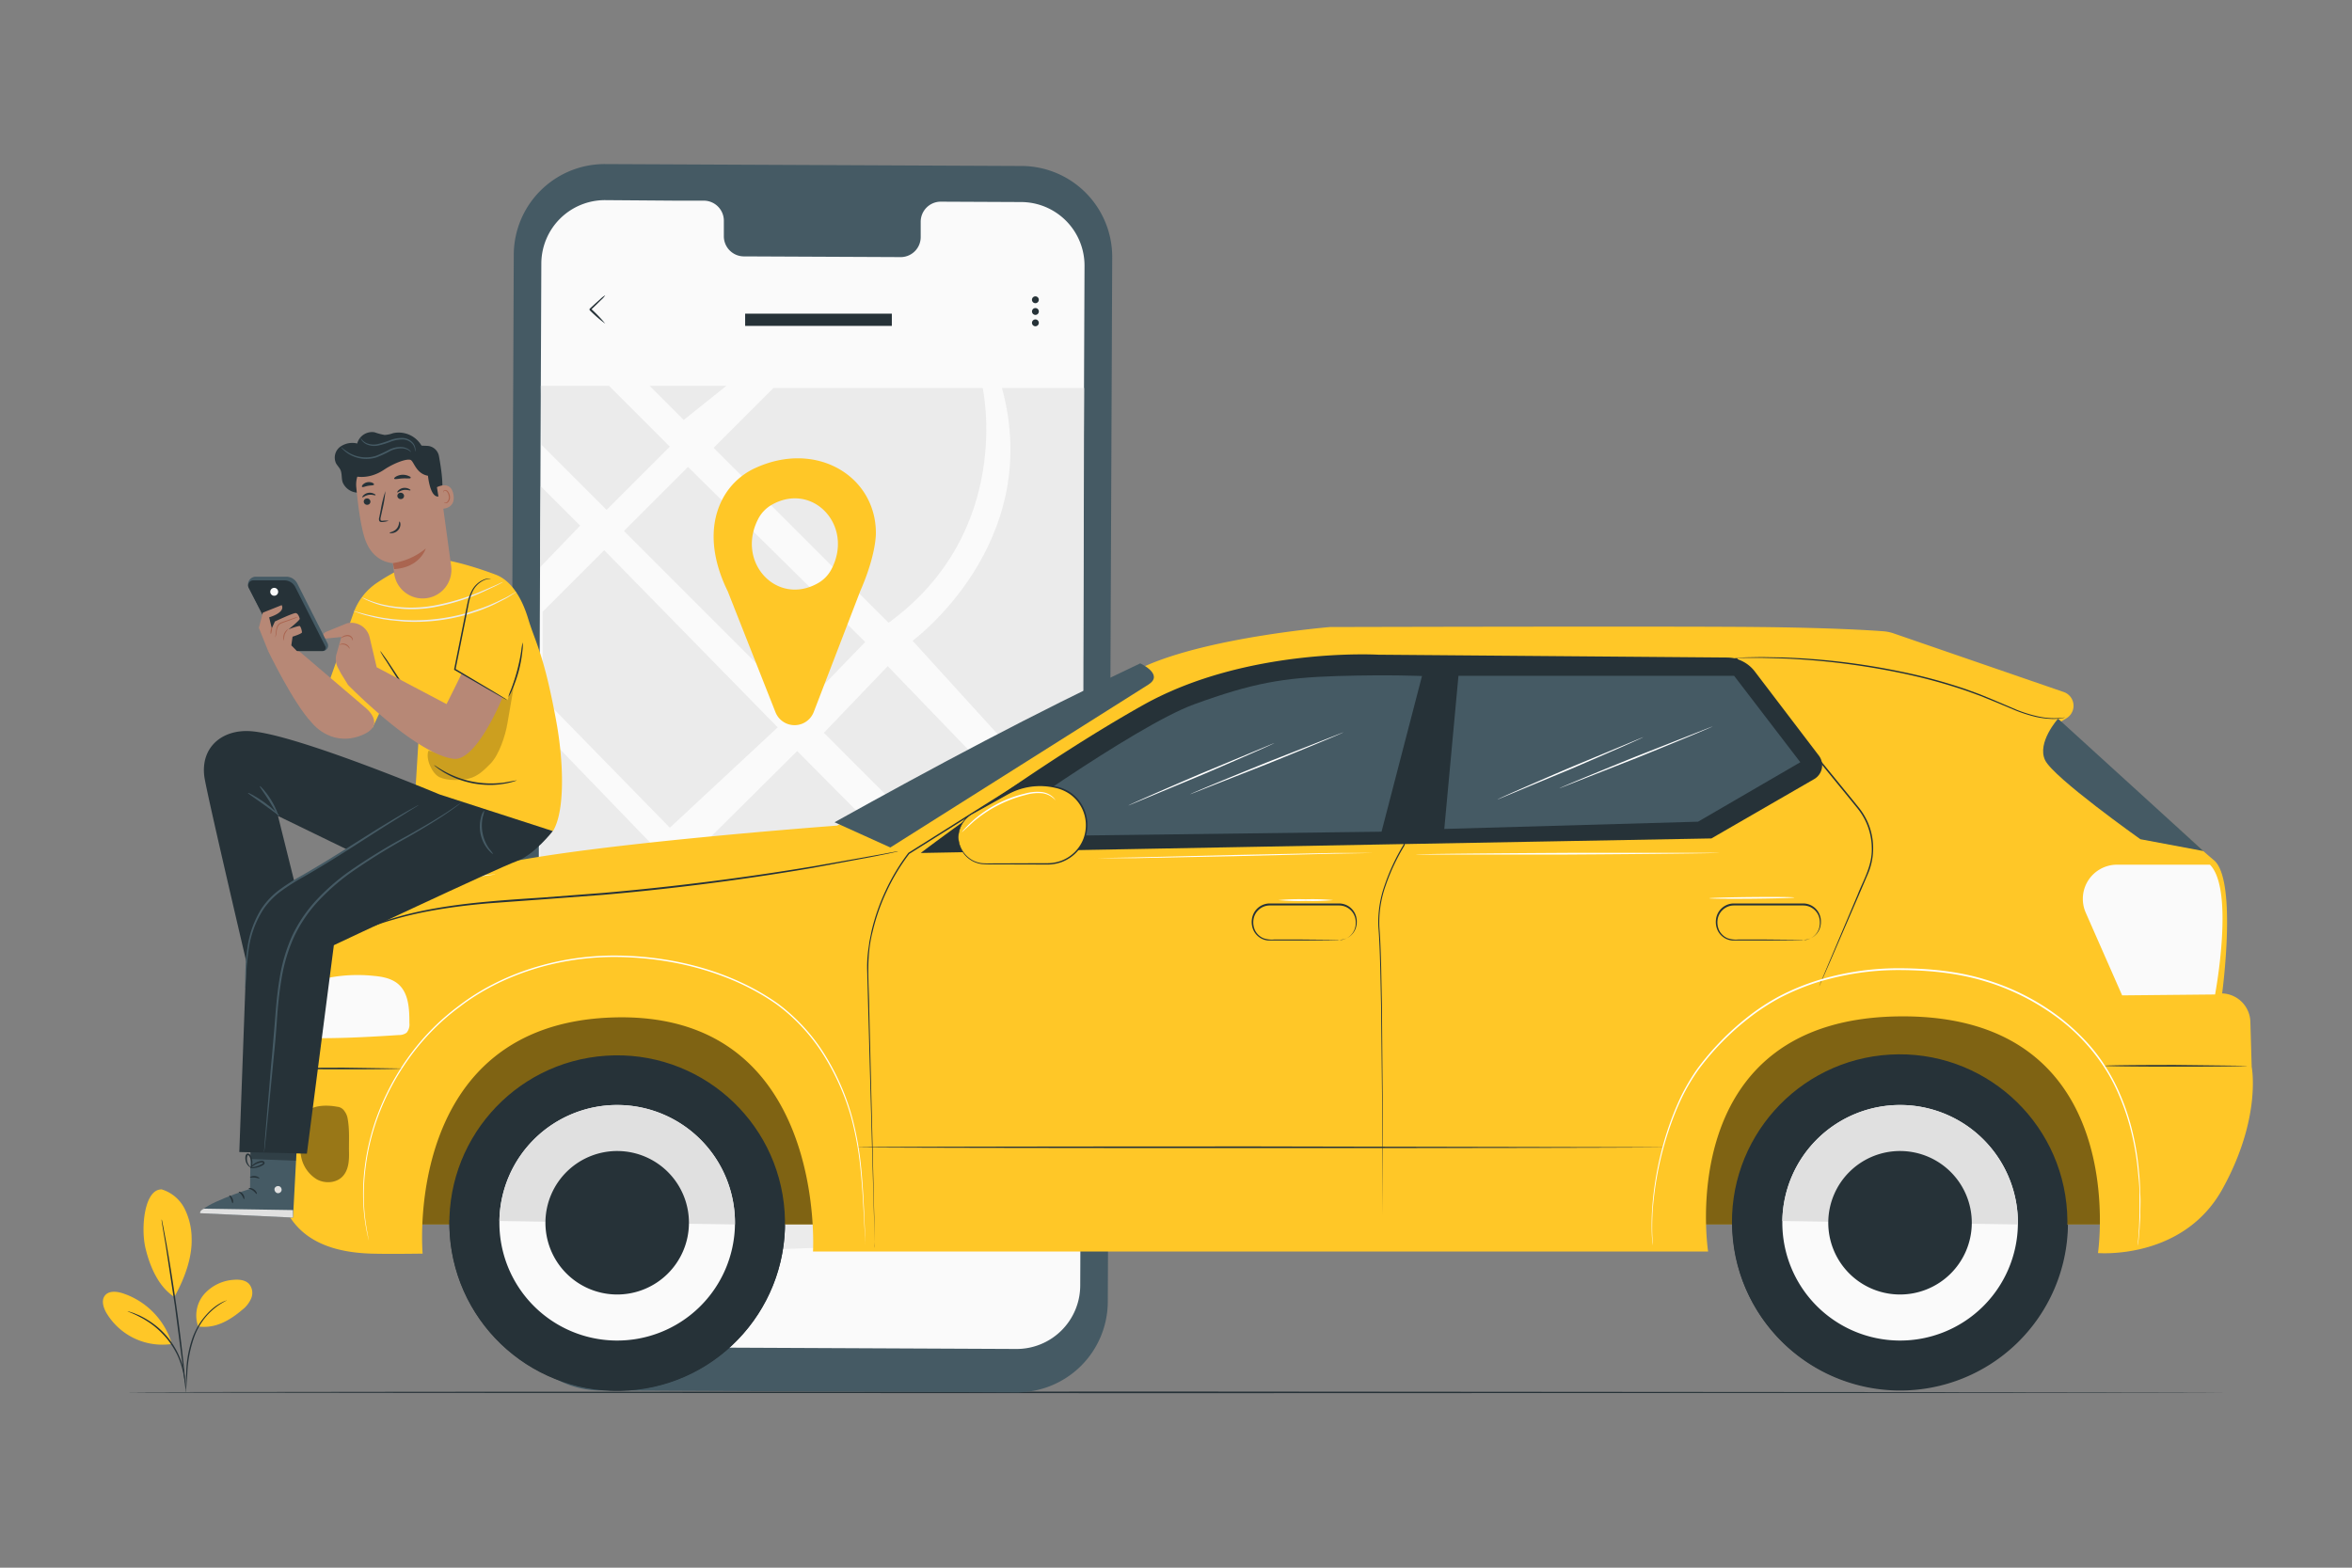 <svg xmlns="http://www.w3.org/2000/svg" xmlns:xlink="http://www.w3.org/1999/xlink" viewBox="0 0 750 500" xmlns:v="https://vecta.io/nano"><rect x="0" y="0" width="750" height="500" fill="#808080" stroke="none"/><style><![CDATA[.B{fill:#263238}.C{fill:#455a64}.D{fill:#ffc727}.E{fill:#fafafa}.F{fill:#b78876}.G{fill:#aa6550}.H{fill:#e0e0e0}]]></style><path d="M710 444.08c0 .15-150 .26-334.94.26s-335-.11-335-.26 149.94-.26 335-.26l334.94.26z" class="B"/><path d="M324.16 444.08l-132.92-.61a29 29 0 0 1-28.82-29.08l1.41-333.23a29 29 0 0 1 29.09-28.83l132.92.61A29 29 0 0 1 354.66 82l-1.41 333.23a29 29 0 0 1-29.09 28.85z" class="C"/><path d="M325.65 64.44l-25.77-.12a6.41 6.41 0 0 0-6.29 6.51v4.68a6.39 6.39 0 0 1-6.3 6.49l-50.24-.23a6.42 6.42 0 0 1-6.23-6.57v-4.68a6.41 6.41 0 0 0-6.21-6.52h-9.06L193 63.83A20.28 20.28 0 0 0 172.62 84l-1.37 325.26a20.28 20.28 0 0 0 20.18 20.37l132.66.61a20.28 20.28 0 0 0 20.37-20.19l1.37-325.25a20.27 20.27 0 0 0-20.18-20.36z" class="E"/><path d="M172.46 123.05h21.74l19.4 19.41-20.17 20.17-20.74-20.75-.23-18.83zm45.57 10.89l-10.9-10.89h24.52l-13.62 10.89zm9.53 8.9l19.09-19.09h66.7s10.21 45.6-30 74.88zm-8.17 6.08l-20.42 20.43 56.51 56.51 20.42-21.11-56.51-55.83zm-47.18 32.01l12.8-13.28-12.55-12.55-.25 25.83zm20.46-5.45l-19.66 19.66v27.32l40.59 41.53 34.39-32-55.32-56.51zM291 204.36s42.12-30.88 28.5-80.61h26.19l-.32 140.36zm-7.92 8.1l-20.36 21.26 62.44 62.45 19.1-20.24-61.18-63.47zm-28.87 27.08l-32.01 31.78 64.02 63.57L318.17 304l-63.96-64.46zm-16.78 159.23l48.94-50.72 46.55 47.45-95.49 3.27zM294 341.5l51-50.5-.44 104.71zm-43.63-28.36l28.91 28.91-57.08 58.9-26.37-31.63 54.54-56.18zm-78.11 60.28c2.73-.27 72.64-65.74 72.64-65.74l-72.64-75.27zm-1.01 14.92l16.83-14.92 23.31 27.53h-40.14v-10.53" fill="#ebebeb"/><path d="M193 103.23a41.85 41.85 0 0 1-5-4.34h0v-.38h0 0l.07-.06.12-.11.25-.23.48-.45.91-.84 1.57-1.4a7.66 7.66 0 0 1 1.6-1.25 7 7 0 0 1-1.28 1.46l-1.5 1.48-.89.86-.48.46-.24.23-.13.11-.06.06h0 0v-.38h0a42.46 42.46 0 0 1 4.58 4.78zm138.25-7.63a1.09 1.09 0 1 1-1.08-1.08 1.08 1.08 0 0 1 1.08 1.08zm-.31 2.97a1.09 1.09 0 1 1-1.54 0 1.1 1.1 0 0 1 1.54 0zm.31 4.5a1.09 1.09 0 0 1-2.17 0 1.09 1.09 0 1 1 2.17 0zm-93.64-3.04h46.78v3.9h-46.78z" class="B"/><path d="M279.3 170c0-18.22-19.14-29.76-38.66-20.63a22.16 22.16 0 0 0-10.28 9.85c-4.91 9.51-2.74 20.37 1.71 29.39l15.2 38.51a6.55 6.55 0 0 0 12.2 0l14.89-38.71c5.16-11.8 4.94-18.41 4.94-18.41zM261 185.9c-13.12 7.63-26.42-6.47-19.23-20.39a11 11 0 0 1 4.17-4.42c13.13-7.63 26.43 6.47 19.23 20.39a10.91 10.91 0 0 1-4.17 4.42zM122.25 309.12h554.82v81.41H122.25z" class="D"/><path d="M122.25 309.12h554.82v81.41H122.25z" opacity=".5"/><g class="B"><circle cx="196.8" cy="389.98" r="53.5" transform="matrix(.998 -.067 .067 .998 -25.73 14.09)"/><path d="M143.32 389.07v.14a53.5 53.5 0 1 0 107 1.55v-.14z"/></g><path d="M159.25 389.44a37.56 37.56 0 1 0 38.09-37 37.56 37.56 0 0 0-38.09 37z" class="E"/><path d="M197.34 352.43a37.55 37.55 0 0 0-38.09 37l75.11 1.09a37.56 37.56 0 0 0-37.02-38.09z" class="H"/><g class="B"><path d="M173.93 389.65a22.88 22.88 0 1 0 23.2-22.54 22.87 22.87 0 0 0-23.2 22.54z"/><circle cx="605.9" cy="389.98" r="53.5" transform="matrix(.998 -.058 .058 .998 -21.54 35.69)"/><path d="M552.42 389.07v.14a53.5 53.5 0 1 0 107 1.55v-.14z"/></g><path d="M568.35 389.44a37.56 37.56 0 1 0 38.09-37 37.56 37.56 0 0 0-38.09 37z" class="E"/><path d="M606.44 352.43a37.55 37.55 0 0 0-38.09 37l75.11 1.09a37.56 37.56 0 0 0-37.02-38.09z" class="H"/><path d="M583,389.65a22.88,22.88,0,1,0,23.2-22.54A22.87,22.87,0,0,0,583,389.65Z" class="B"/><path d="M266.93 263.32s-78.78 5.81-108 12.36c-20.58 4.61-60.26 12.58-59.78 37.54l3.15 17.9S87.59 337.84 87.59 355s-3.59 43.76 30.77 44.83c5.66.17 16.41 0 16.41 0s-6.59-73.18 60.63-75.32c68.39-2.18 63.85 74.65 63.85 74.65h285.43s-11.72-74.85 61.9-75S669 399.65 669 399.65s27.08 2.34 39.68-20.42 9.33-39 9.33-39l-.42-14.39a9.32 9.32 0 0 0-9-9h0s4.92-36.22-2.63-42.49-48.92-44.1-48.92-44.1l2-1.23a4.64 4.64 0 0 0-1-8.32l-54.07-18.64a13.14 13.14 0 0 0-3.39-.72c-4.36-.33-16.7-1.11-39.35-1.35-27.59-.3-137.13 0-137.13 0s-37.7 3.1-58.7 12.34c-22.02 9.72-98.47 50.99-98.47 50.99z" class="D"/><path d="M107.57,353c-2.86-.58-7.24-.63-9.42,1.3-1.62,1.44-2.05,3.77-2.29,5.92a25.16,25.16,0,0,0,.2,8.87,10.82,10.82,0,0,0,5,7.07c2.62,1.42,6.2,1.19,8.23-1,1.86-2,2.07-5,2-7.67-.07-3.86.24-7.13-.47-10.92a5.26,5.26,0,0,0-1-2.21,3,3,0,0,0-2.28-1.37" opacity=".4"/><path d="M102.32,331.12c8.36,0,16.47-.46,24.82-1a4,4,0,0,0,2.54-.77,4.06,4.06,0,0,0,.87-3c0-4.48-.18-9.58-3.58-12.5-2.08-1.78-4.93-2.34-7.66-2.59a49.33,49.33,0,0,0-20.14,2Z" class="E"/><path d="M276 396.87s0-.24-.06-.72-.08-1.19-.14-2.1l-.44-8.07c-.19-3.5-.43-7.79-.93-12.75a100.8 100.8 0 0 0-2.95-16.63 75.75 75.75 0 0 0-8.05-18.75 59 59 0 0 0-15.57-17.36c-13.49-9.6-31.72-15-50.79-15.26s-37.31 5.77-50.47 15.88a74 74 0 0 0-16.37 16.71 78.66 78.66 0 0 0-9.58 18 72.89 72.89 0 0 0-4.05 16.37 68.63 68.63 0 0 0-.49 12.73 63.7 63.7 0 0 0 1 8l.37 2.06.11.71s-.06-.23-.16-.69l-.43-2a58.35 58.35 0 0 1-1.08-8 67.41 67.41 0 0 1 .4-12.78 72.9 72.9 0 0 1 4-16.46 79 79 0 0 1 9.58-18.15 74 74 0 0 1 16.44-16.84c13.22-10.16 31.5-16.25 50.72-16s37.48 5.7 51.08 15.39a59.4 59.4 0 0 1 15.65 17.52 75.52 75.52 0 0 1 8 18.89 99.05 99.05 0 0 1 2.89 16.7c.47 5 .68 9.26.84 12.76l.35 8.08c0 .91.06 1.61.08 2.1a5.92 5.92 0 0 0 .05.66z" fill="#fff"/><g class="B"><path d="M279 398.11v-.6l-.06-1.77-.22-6.91-.74-26.23-1.12-40.7-.33-12.15a41.24 41.24 0 0 1 .28-6.35l.45-3.22.66-3.23a65.4 65.4 0 0 1 4.45-12.81 64.52 64.52 0 0 1 7.3-12.14h0 0l49.43-31.14 13.35-8.4a104.88 104.88 0 0 1 14.13-7.89 145.22 145.22 0 0 1 15.42-6.21l8-2.47s5.43-1.46 8.21-2a187.26 187.26 0 0 1 31.85-4 301.85 301.85 0 0 1 30.85.1h.29l-.07.29-13.28 59.41h0 0a65.6 65.6 0 0 0-6 12.77 34.86 34.86 0 0 0-2 13.2c.34 4.39.46 8.69.57 12.86l.24 12.14.33 40.67v26.21 6.91 1.77.6-.6-1.77-6.91l-.16-26.2-.44-40.68q-.12-5.88-.26-12.13c-.12-4.17-.24-8.45-.59-12.84a35.22 35.22 0 0 1 2-13.37 65.08 65.08 0 0 1 6-12.87v.07l13.23-59.42.23.3a300.56 300.56 0 0 0-30.78-.08 185.2 185.2 0 0 0-31.77 4c-2.77.55-5.47 1.32-8.18 2s-5.36 1.55-8 2.46a145 145 0 0 0-15.42 6.22 104.27 104.27 0 0 0-14.06 7.84l-13.36 8.4L290 272.31v-.05a63.63 63.63 0 0 0-7.28 12.07 64.35 64.35 0 0 0-4.44 12.72c-2.25 8.57-1.12 17-1.1 24.85l1 40.7.62 26.22.15 6.92q0 1.15 0 1.77a5.45 5.45 0 0 1 .05.6z"/><path d="M460.55 211.64h.47l1.37-.05 5.31-.13 19.69-.38 66.38-1.14h.13l.08.1 9.3 11.39L589.84 254l3 3.7a21.93 21.93 0 0 1 2.49 4 20.79 20.79 0 0 1 .37 16.88l-3 7-9.18 21.24-2.52 5.76-.67 1.5-.24.5s.06-.18.19-.52.36-.87.62-1.52l2.43-5.8 9-21.3c1.72-4.52 4.75-9.28 4.54-15.08a20.42 20.42 0 0 0-2-8.51 21.25 21.25 0 0 0-2.44-3.89l-3-3.7-26.59-32.54-9.29-11.39.2.1-66.39 1-19.69.23h-5.31H461z"/><use xlink:href="#B"/><use xlink:href="#B" x="148"/></g><path d="M704.69 275.78h-29.6a10.93 10.93 0 0 0-9.67 5.83h0a10.94 10.94 0 0 0-.32 9.49l11.6 26.37 29.64-.29s6.31-33.43-1.65-41.4z" class="E"/><path d="M293.6 272.05l152.73-2.82 99.4-1.82 32.78-18.93A5.09 5.09 0 0 0 580 241l-20.41-26.81a11.34 11.34 0 0 0-8.94-4.48l-111.18-.9s-41.86-2.44-74.85 16c-34.69 19.47-71.02 47.24-71.02 47.24z" class="B"/><path d="M363.59 211.58s7.66 3.49 2.68 6.72l-82.36 52-17.79-8.05c31.51-17.53 63.33-34.58 97.47-50.67z" class="C"/><path d="M286.41 271.54l-.48.12-1.41.31-5.43 1.12-20 3.72c-17 2.92-40.52 6.32-66.69 8.58l-19.12 1.44-17.8 1.3c-11.33 1-21.47 2.64-29.71 5.09A83.67 83.67 0 0 0 107 301c-2.13 1.12-3.65 2.22-4.72 2.88l-1.22.77-.43.25a4.84 4.84 0 0 1 .4-.29l1.19-.82c1.06-.69 2.56-1.82 4.68-3a81.59 81.59 0 0 1 18.72-8c8.26-2.51 18.43-4.2 29.77-5.21 5.67-.54 11.63-.92 17.81-1.33l19.11-1.46a867.78 867.78 0 0 0 66.68-8.43l20.06-3.55 5.45-1 1.42-.26zm430.11 68.39c0 .15-10.18.26-22.73.26s-22.74-.11-22.74-.26 10.18-.26 22.74-.26l22.73.26zm-186.23 25.98c0 .15-57.46.26-128.33.26s-128.34-.11-128.34-.26 57.45-.26 128.34-.26l128.33.26zM128 340.79c0 .15-8.13.26-18.15.26s-18.15-.11-18.15-.26 8.13-.26 18.15-.26l18.15.26z" class="B"/><path d="M656.27 229.21s-6.82 7.63-4.14 13.23 30.39 25.22 30.39 25.22l20.11 3.77zm-191.2-13.67l-4.52 48.84 80.92-2.31 32.61-18.96-21.11-27.57h-87.9zm-152.31 51.34s48.82-35.26 68.08-42.27c18.59-6.76 28.28-8.46 45.74-9 16.69-.48 26.86 0 26.86 0l-12.9 49.65z" class="C"/><path d="M305.62 267h0a8.57 8.57 0 0 1 4.36-7.46l11.22-6.3a21.31 21.31 0 0 1 10.47-2.74h0a21.57 21.57 0 0 1 6.65 1.06 12.16 12.16 0 0 1 8.18 11.17h0a12.35 12.35 0 0 1-12.35 12.82h-20a8.55 8.55 0 0 1-8.53-8.55z" class="D"/><path d="M305.62 267s0 .38.13 1.08a8.49 8.49 0 0 0 1 2.93 8.8 8.8 0 0 0 3.44 3.39 8.46 8.46 0 0 0 2.88.9 32.25 32.25 0 0 0 3.45.07l17.11-.06a12.83 12.83 0 0 0 4.76-.78 12.16 12.16 0 0 0 7.08-7 12.45 12.45 0 0 0 .75-5.29 12.11 12.11 0 0 0-5.05-8.95 12.88 12.88 0 0 0-4.63-2 21.23 21.23 0 0 0-13.62 1.31c-1.29.58-2.47 1.31-3.64 1.94l-3.34 1.86-5.75 3.18a8.61 8.61 0 0 0-3.44 3.39 8.77 8.77 0 0 0-1 2.93l-.12 1.08a5.39 5.39 0 0 1 0-1.1 8.27 8.27 0 0 1 .92-3 8.64 8.64 0 0 1 3.47-3.54l5.71-3.25 3.32-1.89 3.66-2a21.5 21.5 0 0 1 13.91-1.4 13.25 13.25 0 0 1 4.81 2 12.6 12.6 0 0 1 5.28 9.33 12.87 12.87 0 0 1-.78 5.52 12.64 12.64 0 0 1-7.4 7.3 13.44 13.44 0 0 1-4.93.79l-17.11-.05a33 33 0 0 1-3.49-.11 8.65 8.65 0 0 1-3-1 8.86 8.86 0 0 1-3.48-3.54 8.41 8.41 0 0 1-.91-3 6.54 6.54 0 0 1 .01-1.04z" class="B"/><path d="M681.74 397.32v-.69c0-.46.08-1.15.14-2l.22-3.3.15-4.51v-5.65c0-2.06-.15-4.31-.43-6.71a86.58 86.58 0 0 0-2.89-16.08 72.65 72.65 0 0 0-3.19-9 58.58 58.58 0 0 0-4.82-9.08 61.79 61.79 0 0 0-15.64-16.3 74 74 0 0 0-22.42-11.06c-8.34-2.55-17.42-3.48-26.66-3.55a87.83 87.83 0 0 0-26.6 3.87 74.88 74.88 0 0 0-11.84 4.89 67.92 67.92 0 0 0-10.28 6.72 85.26 85.26 0 0 0-15.84 16.24 62.5 62.5 0 0 0-5.26 8.84 85.89 85.89 0 0 0-3.64 8.79 104.91 104.91 0 0 0-5.78 28c-.16 3.39-.14 6-.05 7.82l.11 2c.02.45 0 .69 0 .69s0-.23-.08-.69-.1-1.15-.17-2a77.28 77.28 0 0 1 0-7.83 103.1 103.1 0 0 1 5.63-28.17 90.64 90.64 0 0 1 3.62-8.84 65.15 65.15 0 0 1 5.28-8.92 86.08 86.08 0 0 1 15.89-16.36 68.82 68.82 0 0 1 10.34-6.78 75.36 75.36 0 0 1 11.92-4.93 87.74 87.74 0 0 1 26.76-3.91c9.28.07 18.4 1 26.81 3.58a74.36 74.36 0 0 1 22.56 11.16 68.55 68.55 0 0 1 8.84 7.76 54.06 54.06 0 0 1 6.87 8.71 59 59 0 0 1 4.83 9.16 71.13 71.13 0 0 1 3.17 9 85.49 85.49 0 0 1 2.83 16.16c.27 2.4.27 4.65.38 6.72s0 4 0 5.66-.15 3.21-.21 4.52-.19 2.4-.27 3.3l-.18 2c-.04.45-.1.77-.1.77zM438.4 272.05h-.23-.68l-2.61.06-9.59.17-31.64.79-31.65.63h-9.6-2.61-.67a.64.64 0 0 1-.24 0 .75.75 0 0 1 .24 0h.67l2.61-.06 9.59-.17 31.65-.78 31.65-.64h9.59 2.61.68zm-13.26 15.03a72.38 72.38 0 0 1-8.76.26 72.38 72.38 0 0 1-8.76-.26 74.92 74.92 0 0 1 8.76-.26 74.92 74.92 0 0 1 8.76.26zm3.22-53.51c.05.13-10.82 4.66-24.29 10.11l-24.49 9.63c-.06-.14 10.82-4.66 24.29-10.11l24.49-9.63zM406.32 237c.06.14-10.3 4.7-23.13 10.19l-23.33 9.71c-.06-.13 10.3-4.69 23.13-10.19l23.33-9.71zm139.76-5.32c.06.13-10.82 4.66-24.29 10.11l-24.49 9.63c-.06-.13 10.82-4.66 24.3-10.11l24.48-9.63zM524 235.09c.06.14-10.3 4.7-23.12 10.19l-23.34 9.71c-.06-.13 10.3-4.69 23.13-10.19l23.33-9.71zM548.21 272c0 .14-21.63.39-48.31.55h-48.31c0-.17 21.62-.39 48.31-.54l48.31-.01zm23.95 14.25c0 .14-6.06.31-13.55.38s-13.55 0-13.55-.13 6.06-.32 13.55-.39 13.55-.01 13.55.14zM158 278.85a2.41 2.41 0 0 1-.59.12l-1.69.22-2.68.37-3.53.57-9.08 2a112.6 112.6 0 0 0-10.81 3.58c-3.76 1.49-7.25 3.12-10.37 4.73s-5.82 3.23-8 4.68c-1.13.69-2.11 1.39-3 2l-2.22 1.55-1.39 1a3.1 3.1 0 0 1-.51.32 2.89 2.89 0 0 1 .44-.4l1.34-1.07c.58-.46 1.3-1 2.17-1.63s1.82-1.33 3-2c2.2-1.49 4.92-3.12 8-4.79a97.9 97.9 0 0 1 21.28-8.35c3.4-.88 6.51-1.53 9.14-1.94 1.31-.24 2.5-.36 3.55-.5s2-.23 2.69-.28l1.71-.13a3.9 3.9 0 0 1 .55-.05zm178.58-23.59s-.29-.39-1-.93a6.66 6.66 0 0 0-3.3-1.33 14.25 14.25 0 0 0-5.34.57 41 41 0 0 0-16.53 8.51l-3.71 3.4a6.43 6.43 0 0 1 .84-1.06 35.27 35.27 0 0 1 2.62-2.62 38.35 38.35 0 0 1 10.28-6.56 37.1 37.1 0 0 1 6.39-2.13 14.17 14.17 0 0 1 5.5-.48 6.42 6.42 0 0 1 3.38 1.55 4.33 4.33 0 0 1 .67.76c.16.2.22.31.2.32z" fill="#fff"/><path d="M658.54 228.85a16 16 0 0 1-4.26.44 27 27 0 0 1-5-.62 45.62 45.62 0 0 1-6.37-2l-7.43-3.11-4.15-1.67-4.46-1.62a174.28 174.28 0 0 0-20.38-5.55 234.5 234.5 0 0 0-38.08-4.72l-6.64-.18h-5l-3.16.07h-1.11a.75.75 0 0 1 .28 0l.82-.06 3.17-.17 5-.09 6.64.12a220.6 220.6 0 0 1 38.18 4.6 167.06 167.06 0 0 1 20.41 5.56l4.47 1.64 4.15 1.71 7.4 3.16a43.83 43.83 0 0 0 6.29 2 26.47 26.47 0 0 0 4.94.7 22.77 22.77 0 0 0 3.15-.11l.81-.1z" class="B"/><path d="M177.41 230.23c-4-21.88-6.69-25.24-8.95-32.77s-5.85-12.42-10.32-14.15c-3-1.16-18.07-6.59-23.31-4.79a65.75 65.75 0 0 0-14.53 7.3 19.46 19.46 0 0 0-7.58 9.7l-8 22.57 14.08 14 7.06-15 7.66 18-1.13 18.15 43.93 11.82c3.96-6.4 3.36-22.42 1.09-34.83z" class="D"/><path d="M166 206.36l-4.19 24.35c-.67 3.91-2.62 10-5.4 12.84-2.06 2.09-4.08 4.1-6.95 4.78-2.66.63-6.71.7-9.21-.4s-4.64-6-3.61-8.51c3.73.8 4.88 2 8.09 0 2.8-1.78 6.78-5.72 8.3-8.67 6.41-12.4 8.18-12.84 13-24.39" opacity=".2"/><path d="M134.17 228.43a27.71 27.71 0 0 1-1.94-3l-4.52-7.43-4.64-7.31a26.79 26.79 0 0 1-1.87-3.08 3.82 3.82 0 0 1 .63.74l1.54 2.13 4.78 7.24 4.4 7.48 1.24 2.32a3.17 3.17 0 0 1 .38.91zm30.66 20.43a5 5 0 0 1-1 .39 11.34 11.34 0 0 1-1.25.34 14.46 14.46 0 0 1-1.68.35 26.57 26.57 0 0 1-4.44.41 31.21 31.21 0 0 1-5.45-.47 30.67 30.67 0 0 1-5.27-1.49 28.09 28.09 0 0 1-4-1.94c-.56-.31-1-.65-1.44-.92a11.6 11.6 0 0 1-1.05-.77 4.62 4.62 0 0 1-.83-.73c.06-.08 1.3.89 3.5 2.1a31.62 31.62 0 0 0 4 1.81 30.65 30.65 0 0 0 10.55 1.93 32.81 32.81 0 0 0 4.39-.29l3.97-.72z" class="B"/><path d="M147.2 214.77c-.08.39-4.8 9.79-4.8 9.79l-22.28-11.74-2.27-9.6a6 6 0 0 0-7.22-4.42l-6.57 2.69a1.76 1.76 0 0 0-1.08 1.27c-.09.48 0 1 .87.89 1.63-.13 5-.49 5-.49l-1.55 5.47a5.81 5.81 0 0 0 .44 4.29l1 1.89 2.17 3.51h-.05s21.66 22.25 33.82 23.7c7.31.87 15.59-19.62 15.59-19.62z" class="F"/><path d="M108.69 203.53s.17-.23.54-.48a2.9 2.9 0 0 1 1.69-.52 1.76 1.76 0 0 1 1.49 1c.21.45.07.75 0 .73s0-.28-.24-.62a1.73 1.73 0 0 0-1.31-.75 3.39 3.39 0 0 0-1.55.4c-.31.15-.59.28-.62.24zm2.81 3.41l-.36-.45a2.44 2.44 0 0 0-2.31-.91c-.34 0-.55.12-.57.08s.16-.19.52-.31a2.24 2.24 0 0 1 2.55 1c.18.34.2.58.17.59z" class="G"/><path d="M151.82 185.1l-6 28.59 16 9.61 6.14-17.57s-2.58-21.34-16.14-20.63z" class="D"/><path d="M160.44 185.6s-.13.11-.41.26l-1.21.64-4.57 2.17a67.39 67.39 0 0 1-15.89 5 39.79 39.79 0 0 1-16.62-.56 28.24 28.24 0 0 1-4.74-1.71c-.55-.23-1-.48-1.23-.62a2.84 2.84 0 0 1-.41-.25 16.76 16.76 0 0 1 1.72.69 34.79 34.79 0 0 0 4.78 1.54 41.24 41.24 0 0 0 16.44.4 72.84 72.84 0 0 0 15.84-4.83l4.62-2a13.81 13.81 0 0 1 1.68-.73zm4.21 3.16a2.37 2.37 0 0 1-.45.32l-1.32.85a24.17 24.17 0 0 1-2.16 1.26l-2.95 1.5-1.74.8-1.94.78c-1.33.55-2.81 1-4.35 1.5a60.29 60.29 0 0 1-20.85 2.47l-4.58-.45-2.07-.3-1.89-.38c-1.2-.21-2.27-.53-3.21-.77a24.09 24.09 0 0 1-2.39-.71l-1.49-.52a2.12 2.12 0 0 1-.51-.21 1.89 1.89 0 0 1 .54.11l1.52.42 2.4.63 3.22.69 1.88.34 2 .27c1.42.21 3 .29 4.55.4a62.11 62.11 0 0 0 20.7-2.45l4.33-1.45 1.93-.74 1.75-.77c1.13-.46 2.09-1 3-1.42s1.61-.83 2.19-1.17l1.38-.76a2.11 2.11 0 0 1 .51-.24z" fill="#ebebeb"/><path d="M161.78 223.3a10.41 10.41 0 0 1-1.3-.66l-3.52-2-12-6.93-.15-.09v-.17l1.37-6.79 2-10 .9-4.39a15.85 15.85 0 0 1 1.28-3.71 7.51 7.51 0 0 1 4.14-3.79 4.59 4.59 0 0 1 1.53-.25 1.48 1.48 0 0 1 .53.06 6.63 6.63 0 0 0-2 .38 7.46 7.46 0 0 0-3.88 3.76 16.12 16.12 0 0 0-1.19 3.65l-.85 4.37-2 10-1.38 6.79-.12-.26 11.93 7.09 3.45 2.1a9.06 9.06 0 0 1 1.26.84zm4.89-18.42a10.41 10.41 0 0 1-.08 2.67 40 40 0 0 1-1.14 6.33 41.71 41.71 0 0 1-2.12 6.08 10.34 10.34 0 0 1-1.25 2.36 19.06 19.06 0 0 1 .91-2.5 59.48 59.48 0 0 0 3.24-12.32 20.92 20.92 0 0 1 .44-2.62z" class="B"/><path d="M79.92,363.91l-.18,15.26s-15.58,4.95-15.88,7.77l29.58,1.4,1.26-23.77Z" class="C"/><path d="M89 378.32a1.21 1.21 0 0 1 .77 1.42 1.16 1.16 0 0 1-1.4.78 1.29 1.29 0 0 1-.81-1.51 1.21 1.21 0 0 1 1.55-.64m4.33 9.97v-2.4l-28.38-.45s-1.35.51-1.24 1.45z" class="H"/><path d="M79.27 379c0 .14.72.24 1.4.74s1 1.12 1.18 1.07 0-.89-.89-1.48-1.72-.47-1.69-.33zm-3.17 1.13c0 .14.58.42 1 1.05s.57 1.29.72 1.29.27-.81-.32-1.59-1.39-.88-1.4-.75zm-1.94 3.63c.13 0 .37-.67 0-1.48s-1-1.15-1.06-1 .33.56.59 1.23.31 1.23.47 1.25zm5.53-8.24c.06.14.73 0 1.55.06s1.43.39 1.51.27-.5-.67-1.46-.77-1.66.33-1.6.44z" class="B"/><path d="M79.89 366.93l-.04 2.72 14.55.56.13-2.45-14.64-.83z" opacity=".3"/><g class="B"><path d="M79.79 372.44a2.74 2.74 0 0 0 1.48.07 6.42 6.42 0 0 0 1.57-.41 5.69 5.69 0 0 0 .87-.41 1.78 1.78 0 0 0 .47-.32.63.63 0 0 0 .1-.77.81.81 0 0 0-.62-.36 2 2 0 0 0-.56.05 5.29 5.29 0 0 0-.93.27 5.47 5.47 0 0 0-1.41.83c-.72.61-1 1.14-.93 1.17s.42-.39 1.14-.88a6.15 6.15 0 0 1 1.36-.68 5.69 5.69 0 0 1 .86-.22c.32-.07.59-.06.66.08s0 .08 0 .17a1.78 1.78 0 0 1-.34.24l-.8.41a8.51 8.51 0 0 1-1.46.48 11.47 11.47 0 0 0-1.46.28z"/><path d="M80 372.66a2.36 2.36 0 0 0 .45-1.41 4.7 4.7 0 0 0-.12-1.63 4.65 4.65 0 0 0-.34-.92 1.22 1.22 0 0 0-.91-.79.67.67 0 0 0-.63.38 1.8 1.8 0 0 0-.18.54 3.35 3.35 0 0 0 0 1 3.39 3.39 0 0 0 .56 1.56c.54.8 1.14 1 1.15.95s-.44-.37-.85-1.13a3.39 3.39 0 0 1-.4-1.41 3.16 3.16 0 0 1 .07-.86c.06-.31.19-.56.31-.52s.38.25.49.51a4.69 4.69 0 0 1 .33.82 5.32 5.32 0 0 1 .22 1.49c-.08.86-.26 1.39-.15 1.42zm60.22-119.26S94 234 79.7 233.19c-9-.52-15.76 5.24-14.54 14.52.61 4.65 13.38 59 13.38 59L98 297.83l-9.36-37.59 38 18.46z"/></g><g class="C"><path d="M82.83 250.73c-.15.13 1.38 2.1 3 4.71l2.88 4.79c.18-.07-.65-2.48-2.3-5.14s-3.41-4.48-3.58-4.36z"/><path d="M79.05 252.89c-.1.17 2.23 1.65 5 3.67l5 3.65c.15-.14-1.85-2.21-4.63-4.21s-5.29-3.27-5.37-3.11z"/></g><path d="M176.27 265.06s-5.81 7.49-11.35 9.54c-7 2.57-58.46 26.86-58.46 26.86l-8.6 66.49-21.55-.52 2.34-63.91c.28-8.18 6.84-17.58 13.89-21.76l47.68-28.36z" class="B"/><path d="M78.24 315.22a3.38 3.38 0 0 0 .09-.88c0-.64.08-1.47.13-2.51a86.25 86.25 0 0 1 .86-9.19A31.55 31.55 0 0 1 84 290a24.15 24.15 0 0 1 5.54-5.72 66.54 66.54 0 0 1 7.31-4.63c10.37-5.94 19.32-12 25.94-16.15l7.84-4.91 2.14-1.32a4.6 4.6 0 0 0 .73-.5 4.36 4.36 0 0 0-.79.38l-2.21 1.21c-1.91 1.07-4.63 2.69-8 4.73-6.69 4.06-15.69 10.05-26 16a66.27 66.27 0 0 0-7.38 4.69 24.46 24.46 0 0 0-5.66 5.9 31.65 31.65 0 0 0-4.61 12.95 72 72 0 0 0-.64 9.25v2.52a4.59 4.59 0 0 0 .03.82zm79.01-42.85a16.26 16.26 0 0 0-1.32-1.77 12.94 12.94 0 0 1-2-10 16.18 16.18 0 0 0 .52-2.15 4.82 4.82 0 0 0-1 2 11.47 11.47 0 0 0-.22 5.46 11.32 11.32 0 0 0 2.32 4.94c.91 1.15 1.66 1.58 1.7 1.52zm-73.02 95.06a1.35 1.35 0 0 0 .06-.35c0-.28.08-.62.13-1.05l.43-4 1.47-14.87 1-10.27a312.88 312.88 0 0 0 1-11.8c.27-4.16.71-8.51 1.47-13a53.2 53.2 0 0 1 4-13.35 45 45 0 0 1 7.82-11.47 71.1 71.1 0 0 1 9.76-8.6A197.42 197.42 0 0 1 130.08 267c5.47-3.14 9.83-5.82 12.72-7.84 1.46-1 2.56-1.81 3.3-2.38l.83-.65q.28-.22.27-.24a1.27 1.27 0 0 0-.31.18l-.87.6-3.36 2.28c-2.94 1.94-7.32 4.55-12.82 7.64A187.9 187.9 0 0 0 111 278.17a70.28 70.28 0 0 0-9.88 8.65 45.3 45.3 0 0 0-7.95 11.64 53.69 53.69 0 0 0-4 13.51c-.75 4.5-1.13 8.87-1.44 13l-1 11.8c-.38 3.69-.62 7.13-.89 10.28l-1.25 14.89q-.2 2.58-.3 4c0 .43-.05.78-.07 1.05s-.01.44.01.44z" class="C"/><path d="M135,143.34a8.43,8.43,0,0,0-9.63-5.19,10,10,0,0,1-2.68.58,19.13,19.13,0,0,1-3.26-.86,4.9,4.9,0,0,0-5.52,3.58,6.65,6.65,0,0,0-5.49,1.09,4.31,4.31,0,0,0-1.29,5.18c.39.73,1,1.31,1.39,2.06.59,1.23.32,2.71.73,4a5.4,5.4,0,0,0,4.66,3.34,15.87,15.87,0,0,0,6-.85" class="B"/><path d="M125.69 182.89l-.41-3.3s-6.45 0-9-8c-1.29-4-2.15-10.68-2.67-16.2a8.75 8.75 0 0 1 8.25-9.58l17.12-.89.37 2.65 4.51 32.92a9.14 9.14 0 0 1-7.87 10.3h0a9.16 9.16 0 0 1-10.3-7.9z" class="F"/><path d="M116 160.1a1.07 1.07 0 0 0 1.18.9 1 1 0 0 0 .93-1.12 1.05 1.05 0 0 0-1.18-.9 1 1 0 0 0-.93 1.12zm-.44-1.48c.15.11.85-.6 2-.78s2 .26 2.15.1-.12-.3-.52-.5a2.86 2.86 0 0 0-1.75-.25 2.74 2.74 0 0 0-1.55.79c-.33.32-.41.59-.33.64zm11.16-.34a1.06 1.06 0 0 0 1.18.89 1 1 0 0 0 .94-1.11 1.07 1.07 0 0 0-1.18-.9 1 1 0 0 0-.94 1.12zm-.02-1.22c.15.12.85-.6 2-.77s2 .25 2.15.09-.12-.29-.52-.5a3 3 0 0 0-1.75-.25 2.84 2.84 0 0 0-1.55.79c-.33.32-.4.58-.33.64zm-2.77 9.04a7.07 7.07 0 0 0-1.89 0c-.29 0-.57 0-.65-.19a1.47 1.47 0 0 1 0-.89l.51-2.33a39.85 39.85 0 0 0 1-6.05 38.87 38.87 0 0 0-1.49 6l-.46 2.35a1.63 1.63 0 0 0 0 1.15.75.75 0 0 0 .54.35 2 2 0 0 0 .5 0 7.83 7.83 0 0 0 1.94-.39z" class="B"/><path d="M125.28,179.59a21.09,21.09,0,0,0,10.5-4.67S134,181,125.69,181.51Z" class="G"/><path d="M127.38 166.35c-.19 0 0 1.24-.9 2.28s-2.24 1.11-2.23 1.28.33.2.89.12a3 3 0 0 0 1.86-1 2.65 2.65 0 0 0 .68-1.9c-.03-.52-.22-.8-.3-.78zm-1.68-13.67c.16.29 1.27 0 2.62-.09s2.48.14 2.61-.16-.17-.4-.65-.63a4.52 4.52 0 0 0-4 .19c-.44.27-.65.55-.58.69zm-10.25 2.6c.24.22 1-.17 1.91-.33s1.76-.1 1.9-.4c.06-.14-.11-.38-.49-.56a2.7 2.7 0 0 0-1.63-.18 2.66 2.66 0 0 0-1.44.76c-.29.32-.36.6-.25.71zm-2.74-3.5s4.53 1.53 9.73-1.95c3.41-2.28 7.55-3.71 8.58-3.09s1.7 4.34 5.45 5c0 0 .66 7.2 3.49 6.58 2-.44.84-8.38 0-12.91a4 4 0 0 0-3.74-3.21l-5.27-.21-6.58 1.84-7.06 1.92-5.38 2.25z" class="B"/><path d="M139.33 155.39c.1-.07 4.47-2.37 5.28 2.4s-4.14 4.59-4.18 4.46-1.1-6.86-1.1-6.86z" class="F"/><path d="M141.58 160.19a1.45 1.45 0 0 0 .25.09.85.85 0 0 0 .62-.09 2.11 2.11 0 0 0 .64-2 2.84 2.84 0 0 0-.43-1.15 1 1 0 0 0-.74-.53.43.43 0 0 0-.45.31v.25c0 .02-.11-.07-.11-.27a.55.55 0 0 1 .14-.33.65.65 0 0 1 .44-.2 1.18 1.18 0 0 1 1 .59 2.81 2.81 0 0 1 .51 1.28 2.17 2.17 0 0 1-.86 2.27.91.91 0 0 1-.78 0c-.2-.1-.24-.2-.23-.22z" class="G"/><path d="M115 139.69a5.05 5.05 0 0 0 .5.64 4.11 4.11 0 0 0 1.8 1.16 6 6 0 0 0 3.18.14 29.53 29.53 0 0 0 3.85-1.22 10.53 10.53 0 0 1 4.08-.73 4.52 4.52 0 0 1 3.11 1.4 3.3 3.3 0 0 1 .95 2.08 1.37 1.37 0 0 1-.14.83c-.05 0 0-.3-.06-.81a3.33 3.33 0 0 0-1-1.85 4.21 4.21 0 0 0-2.86-1.17 10.64 10.64 0 0 0-3.89.74 25 25 0 0 1-3.93 1.2 6.14 6.14 0 0 1-3.39-.26 4 4 0 0 1-1.84-1.38c-.36-.46-.36-.76-.36-.77zm16.11 4.57s-.24-.25-.74-.6A4.49 4.49 0 0 0 128 143a7.77 7.77 0 0 0-3.64.89 37.72 37.72 0 0 1-4.34 2 10.79 10.79 0 0 1-8.54-.93 9.38 9.38 0 0 1-2.11-1.62 2.81 2.81 0 0 1-.6-.76 16.83 16.83 0 0 0 2.88 2.05 10.85 10.85 0 0 0 8.21.77 46.55 46.55 0 0 0 4.3-2 7.7 7.7 0 0 1 3.86-.82 4.35 4.35 0 0 1 2.5.91 1.83 1.83 0 0 1 .59.77z" class="C"/><path d="M116.3 225.52l-23.22-19.79-7.66 1.73s8.07 16.78 13.91 22.93c0 0 5.77 7.72 15.29 4.38s1.68-9.25 1.68-9.25z" class="F"/><path d="M91.32 183.93h-9.87a2.51 2.51 0 0 0-2.29 3.15l9.93 19.33a2.24 2.24 0 0 0 2 1.22h12a1.72 1.72 0 0 0 1.31-2.55l-9.57-18.93a4 4 0 0 0-3.51-2.22z" class="C"/><path d="M90.66 185.1h-9.87a1.65 1.65 0 0 0-1.48 2.4L89 206.41a2.26 2.26 0 0 0 2 1.22h11.9a1 1 0 0 0 .87-1.41l-9.58-18.92a3.93 3.93 0 0 0-3.53-2.2z" class="B"/><path d="M89.82 193l-6 2.4-1.28 4.84 2.89 7.2L96 209l-3.1-3.17.39-2.77s3-.93 3-1.38-.37-2-.82-2.05a22.79 22.79 0 0 0-3.47 1.09s3.67-2.91 3.57-3.38-.5-1.66-1.23-1.8-6.67 2.67-6.67 2.67l-1 2.19-.84-3.51s5.29-1.48 3.99-3.89z" class="F"/><path d="M90.58 204.36s-.15-.2-.21-.6a3.27 3.27 0 0 1 1-2.78c.3-.26.53-.35.55-.32a6.53 6.53 0 0 0-1.11 1.7 6.63 6.63 0 0 0-.23 2zm-2.86-1.05a11.18 11.18 0 0 0 .24-1.57 6.83 6.83 0 0 1 .3-1.74 2.38 2.38 0 0 1 1.54-1.55l3.67-1.25a8.88 8.88 0 0 1 1.55-.43 7.44 7.44 0 0 1-1.47.64l-3.64 1.33a2.38 2.38 0 0 0-.88.54 2.32 2.32 0 0 0-.5.82 7.13 7.13 0 0 0-.35 1.67 3.19 3.19 0 0 1-.46 1.54zm-1.38-1.08a2.53 2.53 0 0 1 0-1.19c.11-.64.26-1.14.35-1.13a2.55 2.55 0 0 1 0 1.19c-.11.64-.26 1.14-.35 1.13z" class="G"/><path d="M86.18 188.75a1.26 1.26 0 1 0 1.26-1.26 1.25 1.25 0 0 0-1.26 1.26z" class="E"/><path d="M51.6 379.36a12.18 12.18 0 0 1 7.28 6.17 21.48 21.48 0 0 1 2.23 9.47c.2 6.32-2.42 13.12-5.51 18.65-5.91-3.8-8.27-11.65-9.23-15.65-1.5-6.38-.35-18.82 5.23-18.65m11.59 43.7a10.41 10.41 0 0 1 1.9-10.27 13.78 13.78 0 0 1 9.63-4.61c1.68-.12 3.56.1 4.71 1.34a4.45 4.45 0 0 1 .72 4.45 9 9 0 0 1-2.83 3.73c-4.13 3.52-8.77 6.16-14.13 5.36" class="D"/><g class="B"><path d="M59.25 443.12a6.22 6.22 0 0 1 0-1.3l.13-3.55a36.57 36.57 0 0 1 2-11.57 22.36 22.36 0 0 1 6.7-9.58 15.43 15.43 0 0 1 3-1.9c.38-.19.7-.28.9-.37s.32-.11.33-.09a20.79 20.79 0 0 0-10.52 12.1 39.37 39.37 0 0 0-2.07 11.43l-.27 3.54a7.91 7.91 0 0 1-.2 1.29z"/><path d="M51.56 388.91a3.93 3.93 0 0 1 .14.55q.13.62.33 1.59l1.1 5.87c.89 5 2 11.85 3.09 19.47a520.11 520.11 0 0 1 2.42 19.56l.57 5.95q.07 1 .12 1.62a1.83 1.83 0 0 1 0 .56 3.2 3.2 0 0 1-.1-.56l-.21-1.61-.72-5.92-2.54-19.54L52.81 397l-1-5.9-.25-1.6a2.23 2.23 0 0 1 0-.59z"/></g><path d="M54.67,428.16A24.31,24.31,0,0,0,39,412.44c-1.88-.59-4.24-.8-5.5.71s-.58,3.81.39,5.52a20.76,20.76,0,0,0,20.77,10" class="D"/><path d="M40.67 418.22a6.72 6.72 0 0 1 1.18.32 11.57 11.57 0 0 1 1.35.49c.52.23 1.13.43 1.75.77a22.15 22.15 0 0 1 2 1.11 26 26 0 0 1 2.21 1.49 25.13 25.13 0 0 1 7.64 9.38 23.84 23.84 0 0 1 1 2.47 18.44 18.44 0 0 1 .65 2.22 16.94 16.94 0 0 1 .36 1.88 11.34 11.34 0 0 1 .17 1.43A7.16 7.16 0 0 1 59 441c-.11 0-.18-1.75-.89-4.46a22.06 22.06 0 0 0-.68-2.17 22.91 22.91 0 0 0-1-2.42 27.58 27.58 0 0 0-3.21-5 28.5 28.5 0 0 0-4.3-4.18 25.41 25.41 0 0 0-2.15-1.49 21.22 21.22 0 0 0-2-1.15c-2.45-1.33-4.14-1.82-4.1-1.91z" class="B"/><defs ><path id="B" d="M427 299.92s.28 0 .79-.12a5.56 5.56 0 0 0 2.1-.84 5.31 5.31 0 0 0 2.14-2.78 6 6 0 0 0 .28-2.2 5.48 5.48 0 0 0-.62-2.38 5.31 5.31 0 0 0-4.61-2.81h-6.74-15.45a5.2 5.2 0 0 0-3.52 1.38 5.25 5.25 0 0 0-1.68 3.27 6 6 0 0 0 .64 3.53 5.32 5.32 0 0 0 2.56 2.27 8.13 8.13 0 0 0 3.33.41h3.27 5.88l8.51.08 2.31.05a4.29 4.29 0 0 1 .81.06 7.37 7.37 0 0 1-.81.05h-2.31l-8.51.08h-5.88-3.27-1.73a5.55 5.55 0 0 1-1.78-.41 5.75 5.75 0 0 1-2.81-2.47 6.31 6.31 0 0 1-.71-3.83 5.75 5.75 0 0 1 5.7-5.11h15.45 6.75a5.67 5.67 0 0 1 4.92 3.07 5.81 5.81 0 0 1 .63 2.54 6.35 6.35 0 0 1-.33 2.3 5.55 5.55 0 0 1-2.31 2.86 5.13 5.13 0 0 1-2.19.77 3.55 3.55 0 0 1-.81.23z"/></defs></svg>